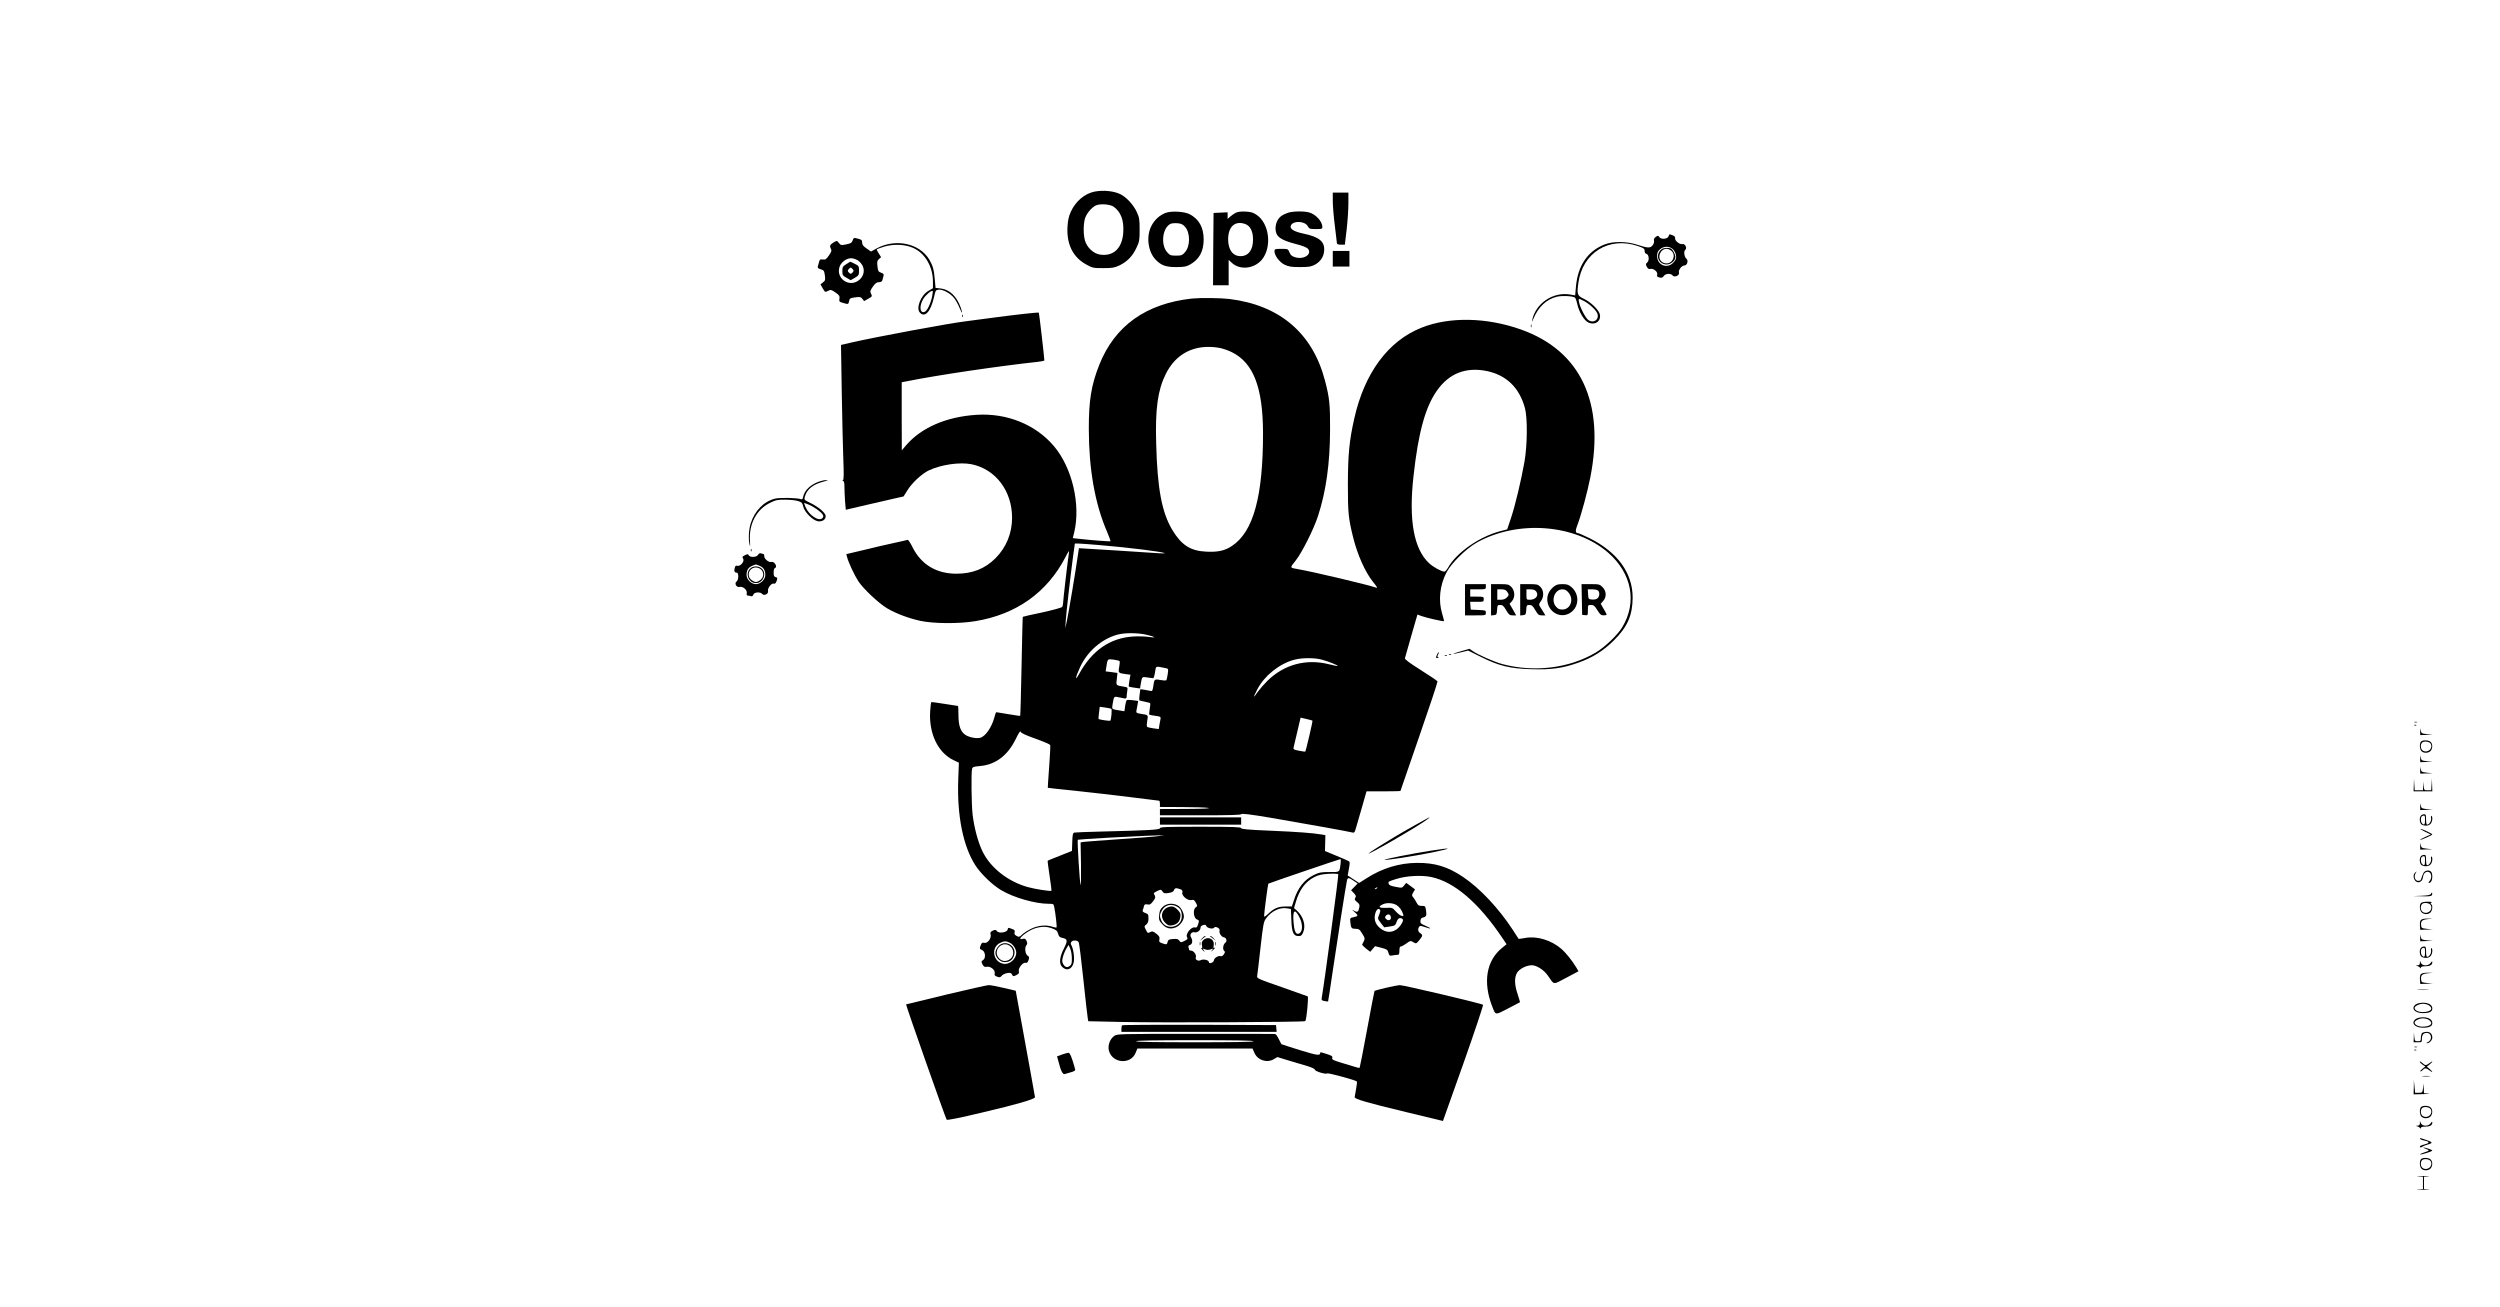 <?xml version="1.0" standalone="no"?>
<!DOCTYPE svg PUBLIC "-//W3C//DTD SVG 20010904//EN"
 "http://www.w3.org/TR/2001/REC-SVG-20010904/DTD/svg10.dtd">
<svg version="1.0" xmlns="http://www.w3.org/2000/svg"
 width="2401pt" height="1255pt" viewBox="0 0 2401 1255"
 preserveAspectRatio="xMidYMid meet">

<g transform="translate(0,1255) scale(0.1,-0.1)"
fill="#000000" stroke="none">
<path d="M10513 10710 c-96 -19 -183 -93 -229 -194 -20 -44 -28 -80 -32 -146
-9 -166 53 -290 178 -359 62 -35 69 -36 165 -36 87 0 107 3 156 26 73 35 125
87 163 168 29 62 31 73 31 176 0 100 -3 116 -29 172 -29 64 -97 138 -152 166
-64 33 -166 43 -251 27z m185 -147 c67 -50 97 -129 90 -243 -9 -154 -94 -235
-224 -215 -62 9 -126 69 -144 135 -16 56 -16 151 -1 208 14 49 63 109 106 129
43 19 138 12 173 -14z"/>
<path d="M12800 10618 c0 -46 9 -153 20 -238 11 -85 20 -161 20 -167 0 -8 14
-13 38 -13 l38 0 17 143 c9 78 17 190 17 250 l0 107 -75 0 -75 0 0 -82z"/>
<path d="M11196 10506 c-59 -22 -108 -67 -138 -126 -52 -100 -33 -246 40 -323
52 -55 98 -72 197 -72 73 0 98 4 130 22 91 49 135 127 135 243 0 116 -45 196
-135 243 -52 26 -173 33 -229 13z m185 -134 c52 -58 51 -187 -1 -245 -26 -29
-34 -32 -85 -32 -51 0 -59 3 -85 32 -66 74 -45 240 34 274 11 5 41 7 66 5 34
-3 51 -11 71 -34z"/>
<path d="M11865 10505 c-16 -9 -40 -26 -52 -37 l-23 -21 0 32 0 32 -67 -3 -68
-3 -3 -347 -2 -348 75 0 75 0 0 122 0 122 28 -26 c78 -75 216 -61 291 28 98
119 73 344 -47 428 -35 25 -55 31 -110 34 -48 2 -76 -2 -97 -13z m93 -106 c49
-17 76 -70 76 -148 1 -101 -44 -161 -119 -161 -75 0 -119 60 -120 160 0 123
65 183 163 149z"/>
<path d="M12368 10506 c-57 -20 -83 -41 -102 -79 -18 -39 -21 -84 -7 -120 16
-41 69 -70 181 -99 71 -18 110 -34 122 -48 42 -51 -40 -106 -122 -81 -33 10
-45 20 -56 47 -14 34 -15 34 -79 34 -60 0 -65 -2 -65 -22 0 -42 47 -105 97
-130 41 -19 63 -23 148 -23 84 0 107 4 142 22 54 30 85 74 90 132 8 90 -45
135 -197 167 -99 21 -139 48 -121 81 24 46 132 40 160 -8 15 -27 20 -29 79
-29 56 0 62 2 62 20 0 53 -63 122 -128 140 -51 14 -159 12 -204 -4z"/>
<path d="M16025 10281 c-8 -27 -71 -33 -88 -9 -11 17 -14 17 -35 3 -15 -11
-21 -23 -17 -38 3 -13 -3 -31 -14 -44 -23 -28 -47 -26 -151 8 -100 32 -229 33
-310 1 -163 -64 -258 -205 -275 -409 l-7 -80 -52 9 c-163 26 -329 -87 -361
-247 -4 -20 0 -15 13 16 47 113 127 187 227 210 51 11 148 6 171 -9 5 -4 16
-32 22 -62 17 -77 65 -157 106 -177 65 -30 125 12 111 78 -10 43 -87 118 -153
149 -64 30 -69 44 -53 154 40 289 292 446 568 354 60 -20 68 -26 68 -48 0 -15
7 -26 17 -28 24 -5 31 -63 8 -83 -15 -13 -16 -18 -4 -41 10 -18 19 -25 33 -21
30 8 73 -26 67 -53 -5 -18 -1 -23 21 -29 22 -5 31 -2 42 14 16 25 68 28 85 5
17 -22 69 1 61 27 -8 25 25 68 51 69 27 0 42 46 21 64 -21 17 -29 72 -12 86
21 18 -2 63 -29 56 -25 -6 -73 33 -68 56 2 12 -6 21 -23 28 -34 13 -33 13 -40
-9z m40 -123 c15 -14 28 -38 31 -59 5 -30 1 -42 -23 -69 -59 -66 -158 -28
-158 61 0 33 6 46 28 65 36 31 87 32 122 2z m-854 -498 c53 -28 114 -84 129
-119 23 -57 -31 -100 -84 -66 -27 18 -80 118 -91 173 -8 38 -6 38 46 12z"/>
<path d="M15959 10157 c-67 -51 -35 -147 49 -147 38 0 82 37 82 70 0 29 -26
76 -45 84 -26 10 -69 6 -86 -7z m92 -15 c48 -40 17 -122 -46 -122 -53 0 -85
52 -60 100 23 44 67 53 106 22z"/>
<path d="M8189 10241 c-8 -23 -18 -29 -61 -38 -49 -10 -53 -9 -71 13 -18 24
-19 24 -49 7 -37 -22 -43 -35 -28 -62 9 -18 6 -28 -19 -64 -26 -38 -34 -43
-59 -39 -25 3 -30 0 -36 -25 -4 -15 -9 -35 -12 -44 -3 -11 5 -19 28 -25 30 -9
34 -14 40 -58 6 -44 4 -51 -18 -68 l-24 -19 22 -39 c22 -37 23 -38 50 -24 27
14 31 13 72 -15 37 -26 42 -34 38 -60 -4 -27 -1 -30 34 -40 52 -15 52 -15 59
18 5 26 11 29 58 35 46 6 54 5 69 -14 l17 -22 40 23 c38 21 39 23 27 47 -12
23 -10 29 17 69 24 33 37 43 58 43 18 0 29 6 33 18 2 9 7 27 11 40 5 19 1 24
-23 33 -26 9 -30 16 -35 62 -5 44 -2 55 15 69 l20 18 -21 34 c-12 18 -21 36
-21 39 0 4 32 16 71 28 90 27 199 23 277 -11 115 -50 192 -180 192 -325 l0
-63 -44 -26 c-74 -43 -122 -169 -80 -210 48 -49 102 11 134 149 15 66 17 70
45 73 40 4 112 -35 147 -79 16 -20 40 -62 53 -95 27 -64 34 -62 11 4 -38 106
-105 170 -188 181 l-53 6 -7 80 c-8 94 -18 131 -52 190 -94 159 -325 208 -509
108 l-52 -29 -43 30 c-32 22 -42 36 -42 57 0 23 -6 28 -41 37 -39 10 -41 9
-50 -17z m49 -191 c19 -12 40 -37 49 -58 21 -50 2 -107 -46 -139 -94 -63 -214
27 -178 134 14 44 66 83 111 83 17 0 46 -9 64 -20z m713 -352 c-16 -72 -48
-136 -73 -144 -44 -14 -51 57 -12 123 23 39 81 89 92 78 2 -2 -1 -28 -7 -57z"/>
<path d="M8128 10013 c-34 -21 -38 -28 -38 -66 0 -39 3 -44 40 -65 l40 -23 40
23 c37 22 40 26 40 69 0 43 -2 46 -42 66 l-43 20 -37 -24z m62 -49 c11 -12 10
-18 -3 -32 -16 -15 -18 -15 -34 0 -13 14 -14 20 -3 32 7 9 16 16 20 16 4 0 13
-7 20 -16z"/>
<path d="M12800 10065 l0 -75 80 0 80 0 0 75 0 75 -80 0 -80 0 0 -75z"/>
<path d="M11450 9683 c-444 -48 -744 -262 -893 -638 -77 -195 -101 -343 -100
-620 1 -384 59 -713 174 -979 21 -50 36 -92 34 -94 -4 -4 -190 10 -311 24
l-51 6 14 56 c63 267 -20 620 -194 826 -176 209 -453 321 -746 302 -290 -19
-530 -123 -676 -294 l-40 -47 -1 327 0 327 53 10 c295 59 875 145 1255 186 34
4 62 10 62 13 -2 45 -50 455 -53 459 -6 5 -218 -18 -477 -53 -102 -14 -201
-27 -220 -29 -149 -17 -866 -150 -1109 -206 l-94 -22 7 -446 c4 -245 11 -536
15 -646 6 -145 5 -202 -3 -207 -8 -6 -7 -8 2 -8 8 0 12 -18 12 -57 0 -32 3
-94 6 -138 l7 -81 201 47 c110 26 235 55 278 64 l76 17 36 58 c45 73 140 161
208 193 117 55 299 81 410 58 231 -48 388 -257 388 -514 0 -148 -56 -285 -159
-388 -102 -102 -222 -149 -376 -149 -192 0 -339 89 -421 254 -20 41 -41 73
-48 71 -6 -2 -65 -16 -131 -30 -66 -14 -196 -44 -288 -67 l-169 -40 7 -27 c12
-50 71 -176 108 -233 50 -75 198 -214 278 -261 87 -51 205 -95 319 -120 128
-27 369 -29 525 -3 394 64 691 275 867 614 32 62 38 70 34 42 -11 -66 -56
-455 -56 -480 0 -14 -4 -31 -9 -39 -5 -7 -87 -30 -192 -53 -101 -21 -185 -40
-186 -42 -2 -1 -7 -215 -12 -475 -5 -260 -11 -474 -13 -476 -2 -2 -52 6 -113
16 -60 10 -113 19 -116 19 -4 0 -12 -21 -18 -46 -25 -97 -87 -188 -138 -200
-35 -9 -102 4 -138 26 -49 30 -70 88 -70 192 0 48 -2 88 -5 88 -3 0 -61 9
-129 20 -68 11 -126 19 -128 16 -2 -2 -7 -44 -10 -92 -12 -212 77 -395 226
-465 l50 -24 -6 -160 c-13 -348 47 -645 166 -828 54 -82 162 -186 246 -236
118 -71 327 -131 456 -131 44 0 48 -2 53 -27 14 -69 28 -194 23 -200 -3 -3
-20 0 -38 6 -59 21 -139 14 -204 -18 -33 -16 -73 -41 -88 -56 -26 -25 -31 -26
-53 -14 -19 10 -24 19 -20 35 5 18 0 24 -26 33 -39 14 -35 14 -41 -8 -7 -27
-85 -38 -102 -14 -11 15 -17 15 -40 5 -22 -10 -26 -17 -21 -37 9 -37 -30 -88
-61 -80 -19 4 -25 0 -33 -20 -14 -36 -13 -39 13 -50 31 -14 37 -79 8 -96 -18
-12 -18 -15 -5 -41 12 -22 19 -27 42 -23 36 7 83 -33 75 -64 -4 -16 1 -23 23
-31 24 -9 31 -8 44 8 8 11 32 23 52 26 31 6 39 3 48 -14 10 -19 12 -19 41 -5
23 12 29 21 24 36 -9 28 38 89 64 82 14 -3 21 3 29 26 9 26 8 32 -7 41 -24 13
-33 79 -14 101 11 13 11 22 2 43 -10 21 -17 24 -37 19 -72 -18 42 78 120 102
66 19 111 18 167 -3 36 -14 46 -23 53 -50 7 -25 15 -34 38 -39 53 -10 56 -26
20 -98 -44 -86 -51 -148 -20 -180 42 -44 93 -27 110 35 12 43 1 131 -20 171
-9 15 -8 24 1 35 15 18 59 14 69 -6 5 -8 25 -170 45 -360 20 -190 39 -357 42
-371 l5 -27 326 -7 c365 -8 1748 -2 1758 8 12 12 33 231 23 238 -6 3 -118 43
-250 89 -236 82 -240 84 -235 109 3 14 17 136 32 271 25 221 30 248 52 278 53
73 134 111 206 98 l34 -6 4 -103 c4 -122 20 -157 69 -157 25 0 32 6 45 37 27
63 2 149 -58 205 l-30 27 17 58 c34 118 93 197 179 240 39 20 71 27 137 31 50
3 89 1 92 -5 5 -8 -135 -1053 -158 -1179 -5 -29 -3 -32 26 -38 18 -3 33 -5 34
-4 2 2 21 131 44 288 43 292 126 823 137 873 7 32 17 31 71 -6 l32 -22 -31
-32 -32 -33 26 -27 c21 -23 24 -31 14 -46 -9 -14 -6 -21 17 -40 24 -19 27 -27
21 -55 -9 -42 -19 -47 -52 -27 -21 12 -20 9 7 -14 39 -34 37 -40 -11 -50 -31
-6 -33 -9 -30 -41 6 -63 11 -70 50 -70 33 -1 40 -5 65 -47 30 -49 30 -46 -1
-104 -1 -4 15 -21 37 -39 l41 -31 23 27 23 27 59 -15 c54 -14 61 -18 69 -47 9
-30 12 -32 39 -27 16 3 38 6 48 6 15 0 19 8 19 40 0 27 4 40 13 40 8 0 32 13
54 29 38 28 41 28 67 12 27 -16 28 -15 56 19 35 42 36 51 10 68 -21 13 -26 38
-11 61 7 11 16 11 57 -3 64 -22 67 -14 4 13 -45 20 -51 25 -48 49 2 18 10 28
23 30 32 6 38 18 31 66 -7 44 -8 46 -41 46 -29 0 -37 5 -51 33 -9 17 -23 40
-32 50 -14 16 -14 20 1 47 l17 28 -42 32 -43 31 -20 -25 c-20 -25 -21 -25 -82
-13 -45 8 -63 16 -66 29 -6 22 -8 21 78 48 95 29 238 37 332 17 221 -47 454
-247 681 -584 l41 -61 -45 -37 c-148 -121 -183 -325 -95 -555 36 -93 26 -92
153 -26 62 33 114 60 116 61 1 1 -9 36 -23 78 -31 92 -32 160 -5 205 24 38 88
71 141 72 46 0 118 -45 155 -100 64 -92 44 -90 177 -20 l117 62 -21 36 c-38
64 -101 142 -143 179 -98 84 -236 126 -348 105 -34 -6 -62 -10 -63 -9 0 1 -26
41 -57 88 -137 209 -316 399 -477 507 -147 99 -269 136 -441 135 -171 -1 -336
-51 -488 -149 l-69 -44 -55 36 -55 36 12 65 c9 46 9 66 1 71 -6 4 -60 28 -121
53 l-110 46 2 76 2 76 -32 6 c-87 15 -238 26 -494 37 -219 9 -283 15 -283 25
0 10 -77 13 -390 13 -324 0 -390 -2 -390 -14 0 -15 -104 -21 -560 -32 -135 -3
-253 -8 -262 -10 -14 -4 -18 -20 -20 -91 l-3 -85 -115 -46 c-63 -25 -117 -46
-118 -48 -2 -1 6 -66 18 -144 12 -78 20 -143 18 -145 -8 -7 -157 16 -225 35
-190 52 -359 184 -436 341 -43 88 -80 224 -96 354 -11 94 -15 404 -5 441 5 18
15 22 76 27 149 13 265 100 343 259 28 58 44 82 47 71 3 -13 46 -33 142 -67
76 -27 140 -55 142 -61 3 -7 -2 -101 -10 -211 -8 -109 -14 -199 -13 -200 1 -1
117 -14 257 -28 140 -15 379 -42 530 -61 151 -19 278 -35 282 -35 5 0 8 -13 8
-30 l0 -30 213 -1 c116 0 230 -4 252 -8 26 -6 -51 -9 -212 -10 l-253 -1 0 -30
0 -30 389 0 c282 0 390 3 393 11 3 8 88 -2 283 -35 306 -52 760 -134 787 -142
12 -4 19 4 26 28 5 18 31 108 58 200 l48 168 163 0 c90 0 163 2 163 4 0 2 81
237 180 522 99 285 178 524 176 530 -2 6 -75 55 -161 109 -112 71 -155 103
-152 114 2 9 30 107 62 218 l58 201 41 -15 c48 -17 209 -54 214 -48 2 1 -6 33
-17 70 -39 126 -24 275 42 399 45 87 190 229 290 285 392 220 946 178 1262
-97 227 -198 280 -476 135 -716 -45 -75 -168 -192 -256 -244 -252 -149 -585
-191 -891 -111 -79 21 -240 91 -291 128 l-29 20 -84 -24 c-96 -27 -91 -33 6
-9 l65 16 123 -61 c172 -86 276 -112 484 -118 190 -6 301 9 452 63 136 48 241
114 341 214 131 130 179 241 180 411 0 235 -144 435 -411 569 -56 27 -107 50
-115 50 -25 0 -26 25 -4 80 34 86 97 320 124 458 140 715 -92 1211 -662 1416
-332 119 -692 126 -960 19 -320 -127 -548 -435 -646 -874 -48 -214 -60 -343
-61 -629 0 -278 5 -327 51 -513 41 -165 116 -332 188 -422 48 -60 51 -66 24
-56 -62 23 -614 154 -743 175 -79 14 -79 11 -24 79 61 75 178 308 218 434 77
237 114 504 115 823 1 246 -5 308 -49 475 -119 456 -435 725 -920 784 -84 10
-276 12 -355 4z m255 -473 c33 -5 89 -24 125 -42 208 -102 300 -341 300 -782
0 -606 -93 -943 -298 -1079 -68 -46 -136 -61 -248 -55 -151 7 -238 63 -326
210 -100 168 -143 396 -154 828 -10 332 15 512 91 666 98 201 281 292 510 254z
m2577 -224 c188 -40 311 -161 364 -357 25 -95 23 -355 -5 -514 -33 -185 -89
-419 -129 -539 l-37 -110 -69 -18 c-201 -54 -417 -205 -498 -348 -13 -22 -28
-40 -35 -40 -28 0 -106 42 -147 80 -148 137 -198 414 -151 835 46 419 113 664
225 823 117 167 280 230 482 188z m-3722 -1671 c286 -24 613 -65 626 -78 3 -2
-26 -2 -63 0 -37 3 -224 15 -415 27 l-346 21 -12 -80 c-17 -125 -89 -553 -105
-625 l-14 -65 5 80 c6 83 42 402 70 613 l17 122 31 0 c17 0 110 -7 206 -15z
m450 -861 c85 -19 101 -34 22 -21 -31 5 -97 7 -147 4 -223 -13 -398 -134 -522
-361 -41 -75 -36 -33 9 64 69 152 208 274 361 315 70 19 193 18 277 -1z m1684
-239 c61 -16 159 -55 153 -61 -2 -2 -39 5 -82 16 -220 56 -432 -1 -593 -159
-32 -32 -73 -79 -91 -104 -18 -26 -34 -47 -37 -47 -3 0 12 32 32 71 69 131
212 245 355 283 71 19 191 20 263 1z m-1942 -14 c4 -3 2 -28 -3 -55 -11 -58
-8 -61 61 -70 l47 -6 -10 -56 c-5 -30 -8 -57 -6 -58 2 -2 27 -7 56 -11 l52 -7
6 39 c13 76 12 75 63 67 26 -3 51 -7 57 -8 5 0 13 25 18 57 10 65 0 60 98 41
31 -6 31 -6 24 -57 -4 -29 -10 -55 -14 -60 -4 -4 -29 -3 -56 2 -58 11 -60 9
-69 -61 -6 -40 -10 -48 -24 -44 -9 2 -36 7 -58 11 l-42 6 -7 -51 c-4 -28 -5
-53 -3 -56 3 -2 26 -8 52 -13 26 -5 49 -11 52 -14 3 -3 1 -28 -4 -56 -5 -28
-7 -53 -3 -55 3 -2 30 -7 58 -11 47 -6 52 -9 49 -28 -3 -12 -8 -39 -11 -60
l-6 -39 -52 7 c-29 4 -56 10 -60 15 -5 4 -4 30 1 58 10 57 13 55 -65 67 -37 6
-42 10 -39 28 3 12 7 38 11 59 l6 36 -50 7 c-28 4 -54 4 -59 1 -5 -3 -12 -28
-16 -56 l-7 -51 -37 6 c-88 14 -84 12 -77 58 12 75 14 79 46 73 16 -3 43 -9
59 -12 24 -5 30 -2 30 13 0 10 3 35 6 55 6 36 6 37 -32 43 -78 13 -76 11 -68
75 l6 57 -57 8 -56 7 6 41 c12 81 11 79 68 72 29 -4 55 -10 59 -14z m-79 -458
c8 -5 0 -99 -9 -114 -3 -6 -105 9 -113 16 -2 2 0 29 4 60 l7 57 51 -7 c29 -4
56 -10 60 -12z m1932 -114 c4 -5 -63 -290 -69 -297 -3 -2 -30 2 -61 8 -54 11
-56 13 -50 37 3 14 20 83 36 153 l30 128 55 -13 c30 -7 57 -14 59 -16z m-1480
-1109 c-33 -5 -204 -18 -380 -30 -176 -12 -331 -24 -343 -26 l-24 -5 4 -214
c1 -118 0 -205 -4 -194 -9 22 -33 427 -27 434 3 2 137 11 299 20 369 19 412
21 480 22 l55 0 -60 -7z m1750 -267 c-11 -83 -5 -78 -107 -78 -81 0 -100 -4
-149 -28 -93 -45 -156 -125 -194 -248 l-18 -55 -61 0 c-70 0 -111 -17 -168
-72 -23 -22 -38 -30 -38 -22 1 36 37 310 41 313 5 5 681 235 692 236 5 1 5
-20 2 -46z m350 -233 c-3 -5 -12 -10 -18 -10 -7 0 -6 4 3 10 19 12 23 12 15 0z
m-1890 -10 c20 -8 24 -15 20 -32 -8 -32 53 -81 89 -72 20 5 27 0 41 -26 16
-30 16 -33 -2 -45 -28 -20 -20 -103 12 -115 22 -8 23 -12 12 -45 -9 -31 -15
-36 -34 -32 -34 6 -89 -63 -73 -93 9 -18 6 -22 -25 -37 -34 -16 -36 -16 -49 3
-11 15 -23 19 -60 16 -39 -3 -47 -8 -52 -28 -7 -27 -9 -28 -53 -13 -28 10 -31
15 -26 38 4 21 -1 31 -30 54 -28 22 -39 26 -54 17 -28 -14 -29 -14 -47 22 -16
31 -16 32 5 49 15 13 21 28 21 59 0 37 -3 42 -31 52 -20 7 -28 15 -25 25 4 8
9 25 12 38 5 20 11 23 33 19 23 -5 32 0 55 30 22 30 25 39 16 57 -13 24 -15
21 27 43 31 15 33 15 47 -5 13 -19 21 -21 60 -15 32 5 47 13 51 27 7 21 21 24
60 9z m2080 -154 c27 -18 49 -49 60 -84 6 -22 5 -23 -17 -17 -12 4 -37 23 -54
43 -30 34 -33 36 -92 33 -70 -3 -82 11 -29 35 38 17 98 12 132 -10z m-160 -46
c3 -5 -1 -26 -10 -46 -15 -36 -15 -37 17 -79 l32 -41 49 7 c57 9 58 10 73 52
11 31 35 39 56 18 13 -12 -26 -75 -61 -98 -48 -32 -98 -30 -149 7 -52 38 -71
90 -53 150 11 38 33 52 46 30z m-775 -70 c37 -73 31 -150 -12 -158 -25 -5 -39
31 -45 113 -9 116 12 133 57 45z m878 2 c4 -28 -24 -40 -45 -19 -14 13 -14 19
-3 32 18 22 44 15 48 -13z m-1772 -86 c8 -21 64 -32 75 -15 11 18 60 -8 52
-28 -8 -21 17 -62 41 -65 25 -4 34 -37 14 -52 -21 -15 -28 -63 -12 -77 11 -9
11 -15 -2 -34 -9 -14 -21 -22 -30 -18 -22 8 -63 -17 -66 -41 -3 -22 -48 -37
-48 -16 0 19 -52 32 -77 19 -27 -14 -58 4 -48 29 8 21 -22 62 -45 62 -11 0
-20 4 -20 9 0 5 -3 16 -6 24 -3 10 2 18 15 22 24 7 28 44 9 74 -16 26 7 55 36
47 24 -6 56 19 56 45 0 15 12 23 43 28 4 0 10 -5 13 -13z m-1886 -161 c32 -17
60 -61 60 -95 0 -61 -65 -117 -124 -106 -100 19 -121 156 -32 200 39 20 60 20
96 1z m594 -148 c1 -47 -3 -62 -19 -73 -26 -20 -46 -14 -64 17 -12 22 -12 33
-2 72 7 25 22 60 34 79 l20 33 15 -35 c9 -19 16 -61 16 -93z"/>
<path d="M11169 3842 c-25 -23 -33 -38 -36 -78 -5 -46 -2 -54 27 -87 38 -44
82 -55 133 -33 40 16 77 67 77 104 0 38 -30 92 -61 107 -47 25 -104 19 -140
-13z m131 3 c37 -19 50 -43 50 -95 0 -107 -149 -141 -195 -45 -20 43 -19 63 5
103 31 51 85 65 140 37z"/>
<path d="M11213 3835 c-61 -26 -72 -97 -23 -147 27 -26 36 -30 67 -25 46 8 72
33 79 79 5 29 1 40 -22 66 -36 38 -60 45 -101 27z"/>
<path d="M11544 3538 l-19 -23 25 20 c14 11 27 21 29 22 2 2 0 3 -6 3 -5 0
-18 -10 -29 -22z"/>
<path d="M11621 3557 c2 -1 15 -11 29 -22 l25 -20 -19 23 c-11 12 -24 22 -29
22 -6 0 -8 -1 -6 -3z"/>
<path d="M11555 3520 c-13 -14 -16 -28 -11 -50 4 -23 3 -29 -7 -24 -6 4 -3 -2
7 -14 22 -26 35 -30 15 -5 -12 15 -12 16 6 8 11 -4 27 -8 35 -8 8 0 24 4 35 8
18 8 19 7 5 -11 -14 -19 -14 -19 8 0 22 19 30 32 12 21 -6 -4 -7 6 -4 25 8 38
-17 70 -56 70 -15 0 -35 -9 -45 -20z"/>
<path d="M11522 3485 c0 -16 2 -22 5 -12 2 9 2 23 0 30 -3 6 -5 -1 -5 -18z"/>
<path d="M11672 3485 c0 -16 2 -22 5 -12 2 9 2 23 0 30 -3 6 -5 -1 -5 -18z"/>
<path d="M9586 3459 c-15 -17 -26 -43 -26 -59 0 -44 44 -90 87 -90 47 0 72 16
89 56 40 95 -84 172 -150 93z m121 -1 c33 -31 32 -90 -3 -117 -37 -29 -79 -27
-109 5 -70 76 37 183 112 112z"/>
<path d="M9241 9514 c0 -11 3 -14 6 -6 3 7 2 16 -1 19 -3 4 -6 -2 -5 -13z"/>
<path d="M14702 9420 c0 -14 2 -19 5 -12 2 6 2 18 0 25 -3 6 -5 1 -5 -13z"/>
<path d="M7869 7926 c-87 -31 -143 -85 -156 -149 -4 -21 -10 -26 -22 -21 -33
13 -200 17 -248 5 -108 -27 -195 -116 -234 -240 -19 -64 -23 -151 -9 -206 5
-19 6 -5 3 36 -13 163 61 305 191 369 56 28 74 32 147 31 46 0 102 -6 124 -13
34 -11 41 -18 49 -52 12 -54 90 -132 140 -142 42 -7 76 15 76 49 0 29 -66 87
-142 124 -66 32 -67 33 -58 64 21 73 80 119 185 145 39 10 43 12 20 13 -16 0
-46 -6 -66 -13z m-103 -222 c53 -22 121 -71 135 -96 9 -16 8 -24 -4 -35 -34
-34 -129 30 -162 110 -8 20 -14 37 -11 37 2 0 21 -7 42 -16z"/>
<path d="M7211 7264 c0 -11 3 -14 6 -6 3 7 2 16 -1 19 -3 4 -6 -2 -5 -13z"/>
<path d="M7281 7222 c-13 -25 -77 -28 -90 -5 -7 13 -12 13 -32 3 -33 -17 -32
-16 -21 -37 14 -25 -27 -74 -56 -67 -15 4 -21 -1 -26 -21 -8 -30 -1 -45 20
-45 20 0 19 -69 -2 -85 -24 -17 -1 -59 28 -52 32 9 76 -29 70 -59 -3 -17 0
-24 11 -24 8 0 22 -3 30 -6 10 -3 18 2 22 15 8 25 66 29 85 7 17 -22 63 0 56
27 -7 27 33 79 55 72 12 -4 20 3 28 26 9 27 8 32 -9 36 -16 4 -20 14 -20 44 0
26 5 42 15 45 24 10 -8 64 -34 57 -27 -7 -70 27 -71 55 0 12 -4 22 -9 22 -5 0
-16 3 -24 6 -9 3 -20 -2 -26 -14z m14 -106 c39 -17 55 -42 55 -89 0 -43 -46
-87 -90 -87 -44 0 -90 44 -90 87 0 46 15 72 53 88 40 18 32 17 72 1z"/>
<path d="M7202 7087 c-47 -50 -10 -137 58 -137 69 0 107 91 57 138 -32 30 -87
29 -115 -1z m108 -7 c29 -29 26 -74 -6 -99 -15 -12 -34 -21 -44 -21 -10 0 -29
9 -44 21 -50 40 -21 119 44 119 17 0 39 -9 50 -20z"/>
<path d="M14070 6790 l0 -150 100 0 c100 0 100 0 100 25 0 23 -3 24 -72 27
l-73 3 -3 38 -3 37 65 0 c64 0 66 1 66 25 0 24 -2 25 -65 25 l-65 0 0 35 0 35
75 0 c73 0 75 1 75 25 l0 25 -100 0 -100 0 0 -150z"/>
<path d="M14320 6789 l0 -150 28 3 c25 3 27 7 30 51 3 44 5 47 30 47 23 0 33
-9 57 -50 26 -44 33 -50 63 -50 l33 0 -31 56 -32 55 20 22 c35 38 33 103 -4
141 -25 24 -33 26 -110 26 l-84 0 0 -151z m154 79 c20 -29 20 -34 -4 -58 -12
-12 -33 -20 -55 -20 l-35 0 0 50 0 50 39 0 c30 0 44 -6 55 -22z"/>
<path d="M14600 6789 l0 -150 28 3 c25 3 27 7 30 51 3 44 5 47 30 47 23 0 33
-9 57 -50 26 -44 33 -50 63 -50 l34 0 -23 38 c-13 20 -27 44 -33 53 -7 12 -4
24 12 44 32 41 30 104 -4 139 -25 24 -33 26 -110 26 l-84 0 0 -151z m154 80
c27 -38 -5 -79 -61 -79 -33 0 -33 0 -33 50 l0 50 39 0 c29 0 44 -6 55 -21z"/>
<path d="M14920 6914 c-40 -34 -60 -74 -60 -119 0 -110 109 -185 204 -140 99
47 114 180 30 255 -29 25 -43 30 -89 30 -43 0 -59 -5 -85 -26z m144 -55 c55
-65 19 -163 -59 -163 -29 0 -43 7 -61 28 -52 59 -13 166 61 166 25 0 40 -8 59
-31z"/>
<path d="M15192 6793 l3 -148 28 -3 c26 -3 27 -2 27 47 0 50 1 51 30 51 25 0
35 -8 61 -50 26 -42 36 -50 60 -50 16 0 29 3 29 8 0 4 -13 29 -29 55 l-28 49
23 25 c35 38 33 96 -5 134 -28 28 -34 29 -115 29 l-87 0 3 -147z m156 85 c17
-17 15 -54 -4 -73 -11 -10 -29 -15 -53 -13 -35 3 -36 4 -39 51 l-3 47 43 0
c24 0 49 -5 56 -12z"/>
<path d="M13802 6265 c-15 -34 -15 -35 6 -34 10 0 12 3 5 6 -10 3 -10 10 -2
25 6 11 9 22 6 24 -2 2 -9 -7 -15 -21z"/>
<path d="M13918 6263 c7 -3 16 -2 19 1 4 3 -2 6 -13 5 -11 0 -14 -3 -6 -6z"/>
<path d="M13878 6253 c7 -3 16 -2 19 1 4 3 -2 6 -13 5 -11 0 -14 -3 -6 -6z"/>
<path d="M23188 5613 c6 -2 18 -2 25 0 6 3 1 5 -13 5 -14 0 -19 -2 -12 -5z"/>
<path d="M23188 5583 c7 -3 16 -2 19 1 4 3 -2 6 -13 5 -11 0 -14 -3 -6 -6z"/>
<path d="M23243 5528 l1 -38 61 2 60 1 -55 6 c-51 6 -55 8 -62 36 -6 28 -6 27
-5 -7z"/>
<path d="M23252 5428 c-17 -17 -15 -74 4 -92 21 -22 67 -20 87 2 21 23 22 66
1 86 -18 19 -75 21 -92 4z m91 -19 c28 -44 -25 -95 -72 -69 -24 12 -29 58 -9
78 17 17 68 11 81 -9z"/>
<path d="M23243 5268 l1 -38 61 2 60 1 -55 6 c-51 6 -55 8 -62 36 -6 28 -6 27
-5 -7z"/>
<path d="M23243 5158 l1 -38 61 2 60 1 -55 6 c-51 6 -55 8 -62 36 -6 28 -6 27
-5 -7z"/>
<path d="M23182 5013 l-2 -63 90 0 90 0 -2 63 -2 62 -3 -57 -4 -58 -34 0 c-33
0 -34 2 -38 43 l-4 42 -1 -42 -2 -43 -40 0 -39 0 -4 58 -3 57 -2 -62z"/>
<path d="M23243 4808 l1 -38 61 2 60 1 -55 6 c-51 6 -55 8 -62 36 -6 28 -6 27
-5 -7z"/>
<path d="M23252 4718 c-20 -20 -15 -76 7 -88 30 -15 66 -12 84 8 18 19 23 67
9 76 -5 3 -7 -8 -4 -23 4 -27 -18 -61 -39 -61 -5 0 -9 23 -9 50 0 41 -3 50
-18 50 -10 0 -23 -5 -30 -12z m38 -43 c0 -46 -7 -54 -28 -33 -16 16 -15 65 1
71 24 10 27 6 27 -38z"/>
<path d="M11140 4665 l0 -35 390 0 390 0 0 35 0 35 -390 0 -390 0 0 -35z"/>
<path d="M13575 4617 c-233 -129 -558 -336 -380 -241 223 119 560 324 532 324
-2 0 -70 -37 -152 -83z"/>
<path d="M23290 4562 l55 -26 -53 -24 c-29 -13 -52 -26 -49 -28 4 -5 117 45
117 52 0 7 -99 54 -112 53 -7 0 12 -12 42 -27z"/>
<path d="M23243 4428 l1 -38 61 2 60 1 -55 6 c-51 6 -55 8 -62 36 -6 28 -6 27
-5 -7z"/>
<path d="M13735 4379 c-170 -26 -450 -82 -437 -87 17 -5 271 34 447 69 215 44
210 53 -10 18z"/>
<path d="M23252 4328 c-20 -20 -15 -76 7 -88 30 -15 66 -12 84 8 18 19 23 67
9 76 -5 3 -7 -8 -4 -23 4 -27 -18 -61 -39 -61 -5 0 -9 23 -9 50 0 41 -3 50
-18 50 -10 0 -23 -5 -30 -12z m38 -43 c0 -46 -7 -54 -28 -33 -16 16 -15 65 1
71 24 10 27 6 27 -38z"/>
<path d="M23276 4168 c-7 -13 -16 -35 -20 -50 -5 -21 -12 -28 -31 -28 -31 0
-45 42 -25 74 12 19 12 20 -3 7 -41 -33 0 -114 45 -90 20 11 22 15 32 61 7 31
40 45 61 28 20 -17 19 -59 -2 -82 -9 -10 -12 -18 -7 -18 20 0 34 25 34 60 0
20 -5 41 -12 48 -19 19 -56 14 -72 -10z"/>
<path d="M23347 3966 c-5 -11 -27 -16 -89 -19 l-83 -3 88 -2 c71 -2 89 1 94
13 3 9 3 18 0 21 -2 3 -7 -2 -10 -10z"/>
<path d="M23252 3878 c-18 -18 -14 -73 6 -91 24 -22 65 -21 85 1 19 21 23 67
6 78 -8 4 -7 9 2 15 9 6 -4 9 -36 9 -28 0 -56 -5 -63 -12z m91 -19 c28 -44
-25 -95 -72 -69 -24 12 -29 58 -9 78 17 17 68 11 81 -9z"/>
<path d="M23257 3719 c-14 -8 -17 -21 -16 -55 l3 -44 60 2 61 1 -55 6 c-53 6
-55 7 -58 37 -4 39 12 52 68 57 l45 4 -45 1 c-25 1 -53 -3 -63 -9z"/>
<path d="M23243 3548 l1 -38 61 2 60 1 -55 6 c-51 6 -55 8 -62 36 -6 28 -6 27
-5 -7z"/>
<path d="M23252 3448 c-20 -20 -15 -76 7 -88 30 -15 66 -12 84 8 18 19 23 67
9 76 -5 3 -7 -8 -4 -23 4 -27 -18 -61 -39 -61 -5 0 -9 23 -9 50 0 41 -3 50
-18 50 -10 0 -23 -5 -30 -12z m38 -43 c0 -46 -7 -54 -28 -33 -16 16 -15 65 1
71 24 10 27 6 27 -38z"/>
<path d="M23241 3303 c-1 -17 -7 -23 -23 -24 -21 -1 -21 -2 -3 -6 11 -3 23
-10 27 -17 6 -8 8 -7 8 2 0 8 15 12 43 12 45 0 67 13 67 39 0 11 -5 9 -16 -7
-22 -31 -81 -31 -94 1 l-9 22 0 -22z"/>
<path d="M23257 3199 c-14 -8 -17 -21 -16 -55 l3 -44 60 2 61 1 -55 6 c-53 6
-55 7 -58 37 -4 39 12 52 68 57 l45 4 -45 1 c-25 1 -53 -3 -63 -9z"/>
<path d="M9085 2997 c-209 -50 -381 -92 -383 -93 -5 -3 380 -1097 390 -1108 5
-6 136 20 335 68 345 81 513 130 513 149 0 5 -19 112 -42 236 -23 124 -64 352
-92 506 l-51 280 -115 27 c-63 15 -128 27 -145 27 -16 -1 -201 -42 -410 -92z"/>
<path d="M13310 3063 c-58 -14 -107 -27 -109 -29 -2 -2 -34 -168 -71 -369 -37
-201 -70 -368 -72 -370 -3 -3 -24 2 -49 10 -24 7 -84 26 -132 40 -75 23 -87
29 -82 45 5 15 -5 22 -55 38 -33 12 -60 18 -60 14 -1 -33 -20 -31 -194 22 -98
31 -179 56 -180 58 -1 2 -8 16 -16 32 -30 60 -35 66 -55 66 -11 1 -354 1 -763
1 -730 0 -743 -1 -771 -20 -42 -30 -64 -92 -51 -142 33 -123 211 -136 257 -19
l16 40 553 0 553 0 19 -43 c32 -71 121 -99 188 -58 l32 19 108 -33 c60 -18
142 -42 181 -54 40 -12 72 -27 70 -33 -3 -15 105 -49 119 -37 8 7 259 -60 285
-77 3 -2 0 -34 -7 -71 -7 -37 -13 -73 -14 -80 0 -18 110 -51 492 -143 l356
-86 197 554 c108 305 192 558 188 562 -12 12 -768 190 -800 189 -15 -1 -75
-12 -133 -26z m-1270 -513 c0 -7 -195 -10 -565 -10 -370 0 -565 3 -565 10 0 7
195 10 565 10 370 0 565 -3 565 -10z"/>
<path d="M23223 3043 c26 -2 68 -2 95 0 26 2 4 3 -48 3 -52 0 -74 -1 -47 -3z"/>
<path d="M23202 2904 c-51 -36 -13 -84 67 -84 64 0 91 13 91 45 0 33 -36 55
-90 55 -25 0 -56 -7 -68 -16z m126 -10 c46 -32 16 -64 -62 -64 -42 0 -76 18
-76 40 0 17 45 40 80 40 20 0 46 -7 58 -16z"/>
<path d="M23202 2764 c-51 -36 -13 -84 67 -84 64 0 91 13 91 45 0 33 -36 55
-90 55 -25 0 -56 -7 -68 -16z m126 -10 c46 -32 16 -64 -62 -64 -42 0 -76 18
-76 40 0 17 45 40 80 40 20 0 46 -7 58 -16z"/>
<path d="M10777 2703 c-4 -3 -7 -19 -7 -35 l0 -28 746 0 745 0 -3 33 -3 32
-736 3 c-404 1 -739 -1 -742 -5z"/>
<path d="M23262 2628 c-7 -7 -12 -27 -12 -45 0 -30 -3 -33 -29 -33 -28 0 -30
3 -34 43 l-4 42 -1 -47 -2 -48 40 0 c39 0 40 1 40 33 0 38 15 57 46 57 48 0
57 -66 12 -88 -16 -7 -18 -11 -7 -11 20 -1 49 30 49 53 0 35 -20 56 -53 56
-18 0 -38 -5 -45 -12z"/>
<path d="M23188 2493 c6 -2 18 -2 25 0 6 3 1 5 -13 5 -14 0 -19 -2 -12 -5z"/>
<path d="M23188 2463 c7 -3 16 -2 19 1 4 3 -2 6 -13 5 -11 0 -14 -3 -6 -6z"/>
<path d="M10199 2422 l-47 -17 14 -52 c23 -91 42 -126 61 -118 10 3 37 11 61
18 30 8 41 16 38 27 -30 111 -50 160 -65 159 -9 0 -37 -8 -62 -17z"/>
<path d="M23240 2353 c0 -6 12 -18 26 -28 l27 -17 -29 -24 c-16 -13 -24 -23
-18 -24 6 0 17 7 24 15 17 20 32 19 64 -6 34 -27 34 -15 0 15 l-27 22 27 21
c14 12 26 24 26 28 0 3 -12 -3 -26 -14 -33 -26 -42 -26 -71 1 -13 12 -23 17
-23 11z"/>
<path d="M23268 2213 c17 -2 47 -2 65 0 17 2 3 4 -33 4 -36 0 -50 -2 -32 -4z"/>
<path d="M23182 2108 l-2 -68 93 2 c50 1 73 3 50 5 l-43 4 -2 47 -1 47 -6 -45
c-6 -44 -7 -45 -41 -45 l-35 0 -6 60 -6 60 -1 -67z"/>
<path d="M23252 1918 c-17 -17 -15 -74 4 -92 21 -22 67 -20 87 2 21 23 22 66
1 86 -18 19 -75 21 -92 4z m91 -19 c28 -44 -25 -95 -72 -69 -24 12 -29 58 -9
78 17 17 68 11 81 -9z"/>
<path d="M23241 1763 c-1 -17 -7 -23 -23 -24 -21 -1 -21 -2 -3 -6 11 -3 23
-10 27 -17 6 -8 8 -7 8 2 0 8 15 12 43 12 45 0 67 13 67 39 0 11 -5 9 -16 -7
-22 -31 -81 -31 -94 1 l-9 22 0 -22z"/>
<path d="M23244 1611 c3 -5 21 -12 41 -15 51 -10 52 -24 0 -37 -25 -6 -45 -15
-45 -20 0 -11 13 -12 26 -1 5 5 29 14 53 21 50 14 46 22 -23 45 -58 19 -59 19
-52 7z"/>
<path d="M23299 1516 c38 -13 36 -17 -22 -36 -21 -6 -36 -14 -34 -17 7 -6 117
29 117 37 0 7 -70 31 -86 29 -5 0 7 -6 25 -13z"/>
<path d="M23252 1418 c-17 -17 -15 -74 4 -92 21 -22 67 -20 87 2 21 23 22 66
1 86 -18 19 -75 21 -92 4z m91 -19 c28 -44 -25 -95 -72 -69 -24 12 -29 58 -9
78 17 17 68 11 81 -9z"/>
<path d="M23223 1253 l47 -4 0 -59 0 -59 -47 -4 c-27 -2 -5 -3 47 -3 52 0 76
1 53 3 l-43 4 0 59 0 59 43 4 c23 2 -1 3 -53 3 -52 0 -74 -1 -47 -3z"/>
</g>
</svg>
